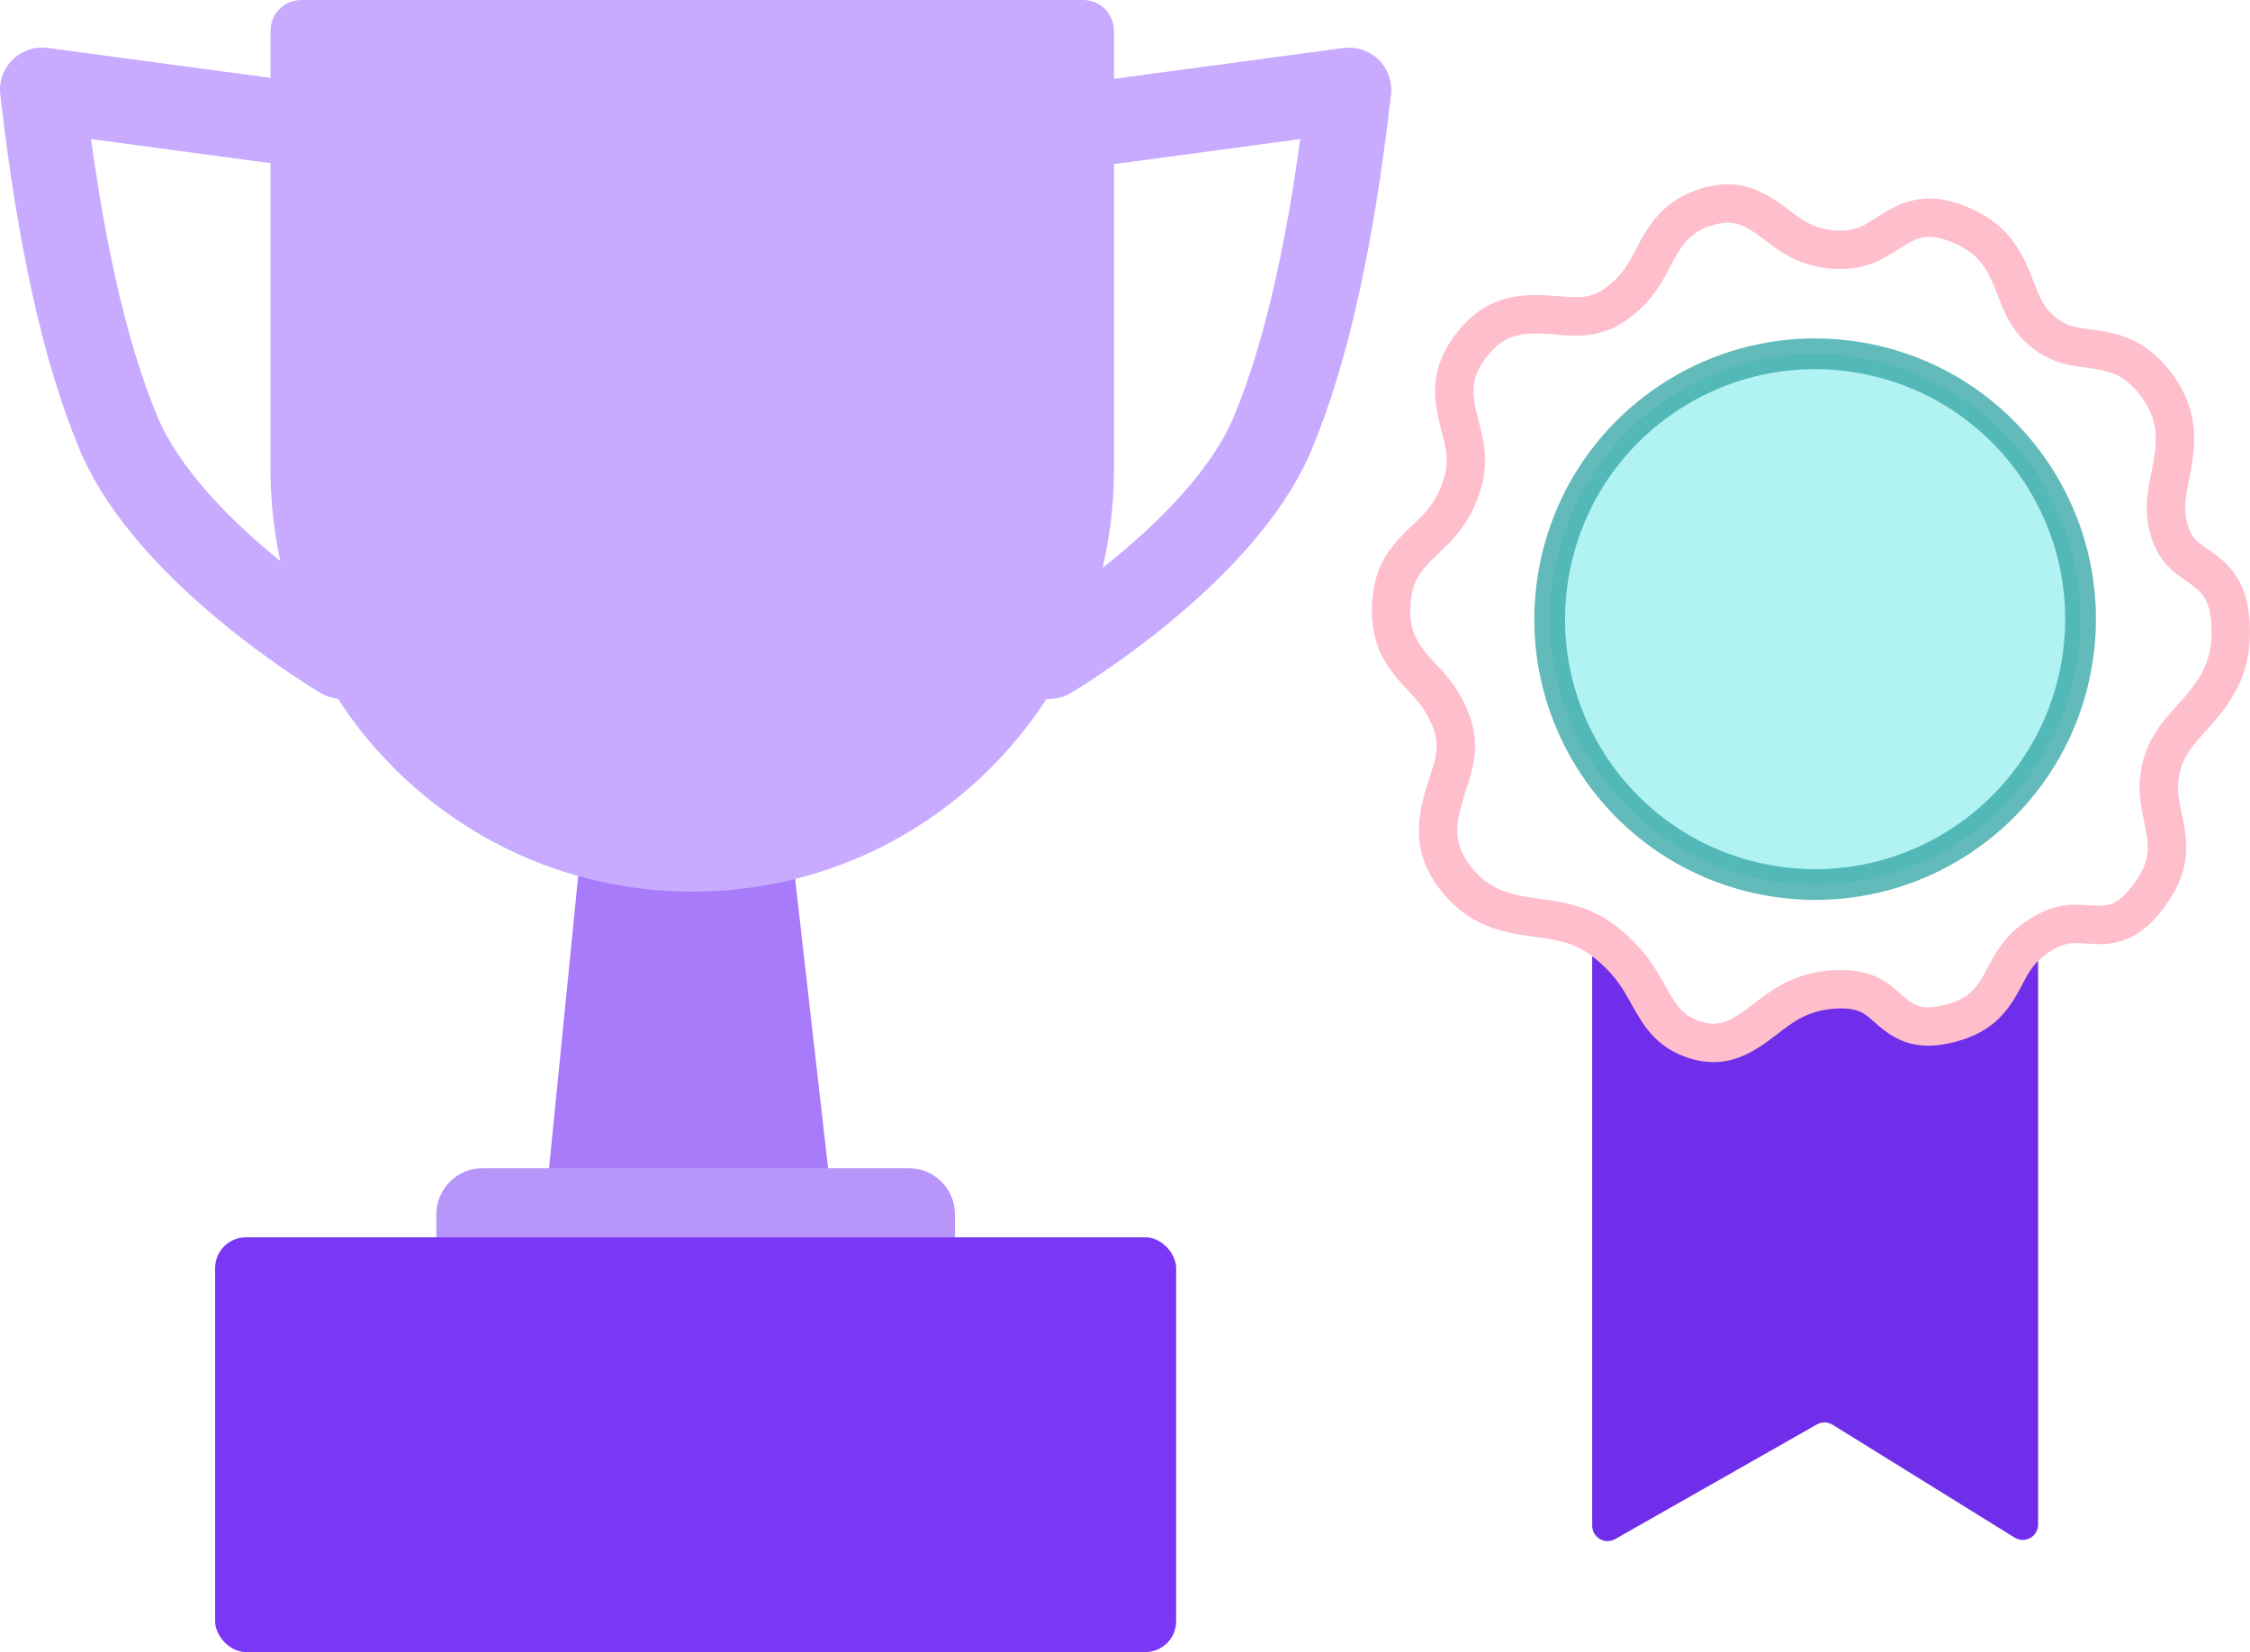 <?xml version="1.0" encoding="UTF-8"?><svg id="Layer_1" xmlns="http://www.w3.org/2000/svg" viewBox="0 0 292.75 215"><defs><style>.cls-1{stroke:#ffbecb;stroke-width:5px;}.cls-1,.cls-2{fill:none;}.cls-3{fill:#702eea;}.cls-3,.cls-4,.cls-5,.cls-6{fill-rule:evenodd;}.cls-3,.cls-4,.cls-5,.cls-6,.cls-7{stroke-width:0px;}.cls-4{fill:#a87bfa;}.cls-5{fill:#c8aaff;}.cls-6{fill:#b895f9;}.cls-2{stroke:#c8aaff;stroke-linejoin:round;stroke-width:11px;}.cls-7{fill:#7a37f5;}.cls-8{fill:#9ef0f0;isolation:isolate;opacity:.8;stroke:#3ca9a9;stroke-width:4px;}</style></defs><g id="Page-1"><g id="Group-20"><path id="Rectangle" class="cls-3" d="m207.16,123c5.57,6.67,10.69,10.67,15.36,12,3.66,0,10.39-6.1,17-6,5.06.08,9.69,5.7,15,4,2.47-.79,6.03-4.13,10.66-10v75.41c0,1.1-.9,2-2,2-.37,0-.74-.1-1.05-.3l-23.69-14.69c-.62-.39-1.41-.4-2.04-.04l-26.25,14.92c-.96.55-2.18.21-2.73-.75-.17-.3-.26-.64-.26-.99v-75.56h0Z"/><polygon id="Rectangle-2" class="cls-4" points="79.24 73.77 98.83 73.77 108.05 154.73 71.17 154.73 79.24 73.77"/><path id="Rectangle-3" class="cls-6" d="m62.78,152.03h55.47c3.31,0,6,2.69,6,6v4.79H56.78v-4.79c0-3.31,2.69-6,6-6Z"/><rect id="Rectangle-Copy-140" class="cls-7" x="27.99" y="161.03" width="125.04" height="53.97" rx="4" ry="4"/><path id="Rectangle-4" class="cls-5" d="m39.19,0h101.75c2.21,0,4,1.79,4,4v57.17c0,30.31-24.57,54.87-54.87,54.87s-54.87-24.57-54.87-54.87V4c0-2.21,1.79-4,4-4Z"/><path id="Path-14" class="cls-2" d="m132.34,17.5l43.18-5.8c-2.21,19.34-5.54,34.26-9.96,44.76-6.64,15.75-29.06,29.01-29.06,29.01,0,0-1.38-22.65-4.15-67.96Z"/><path id="Path-14-Copy" class="cls-2" d="m48.68,17.5L5.5,11.69c2.21,19.34,5.54,34.26,9.96,44.76,6.64,15.75,29.06,29.01,29.06,29.01,0,0,1.38-22.65,4.15-67.96Z"/><path id="Path-13" class="cls-1" d="m221.99,26.96c4.01-1.28,6.39.19,9.25,2.36,1.74,1.32,3.75,2.92,7.37,3.16,3.42.23,5.21-.98,6.79-2,2.76-1.78,5.08-3.14,9.7-1.2,4.55,1.91,5.86,4.9,7.16,8.26.72,1.87,1.43,3.9,3.55,5.65,2.09,1.72,4.04,1.91,5.84,2.16,3.31.45,6.3.96,9.19,5.11,2.83,4.06,2.31,7.58,1.55,11.41-.44,2.2-.98,4.53-.1,7.29.8,2.51,2.15,3.39,3.35,4.22l.31.22c2.31,1.61,4.3,3.21,4.3,8.72,0,4.78-2.04,7.66-4.45,10.4l-.46.51-.68.76c-1.41,1.6-2.84,3.28-3.45,5.82-.66,2.75-.19,4.73.19,6.5.72,3.34,1.22,6.15-1.73,10.17-3.05,4.16-5.37,4.01-8.29,3.81-1.51-.1-3.29-.25-5.86,1.35-2.74,1.69-3.7,3.61-4.59,5.29-1.5,2.84-2.86,5.16-7.32,6.28-4.38,1.1-6.16-.37-8.25-2.22-1.3-1.15-2.82-2.48-6.77-2.22-4.39.28-6.89,2.3-8.97,3.91-2.95,2.28-5.34,3.68-8.67,2.77-3.49-.96-4.84-2.99-6.47-5.94-1.08-1.95-2.39-4.37-5.62-6.91-3.08-2.42-6.05-2.76-8.76-3.13-4.06-.56-7.64-1.22-10.72-5.19-3.31-4.25-2.4-7.96-1.07-12.08.75-2.32,1.67-4.81.67-7.83-1.03-3.12-2.63-4.79-4-6.27-2.34-2.51-4.16-4.65-3.97-9.28.18-4.42,2.09-6.4,4.51-8.68,1.56-1.48,3.38-3.16,4.59-6.68,1.14-3.34.44-5.77-.12-7.93-.96-3.69-1.59-6.82,1.66-10.86,3.2-3.98,6.77-3.96,10.83-3.64,2.35.19,4.93.52,7.62-1.35,2.87-2,3.99-4.21,4.99-6.13,1.56-2.98,3-5.36,6.88-6.6Z"/><circle id="Oval" class="cls-8" cx="236.17" cy="80.58" r="34.53" transform="translate(115.84 299.19) rotate(-80.01)"/></g></g></svg>